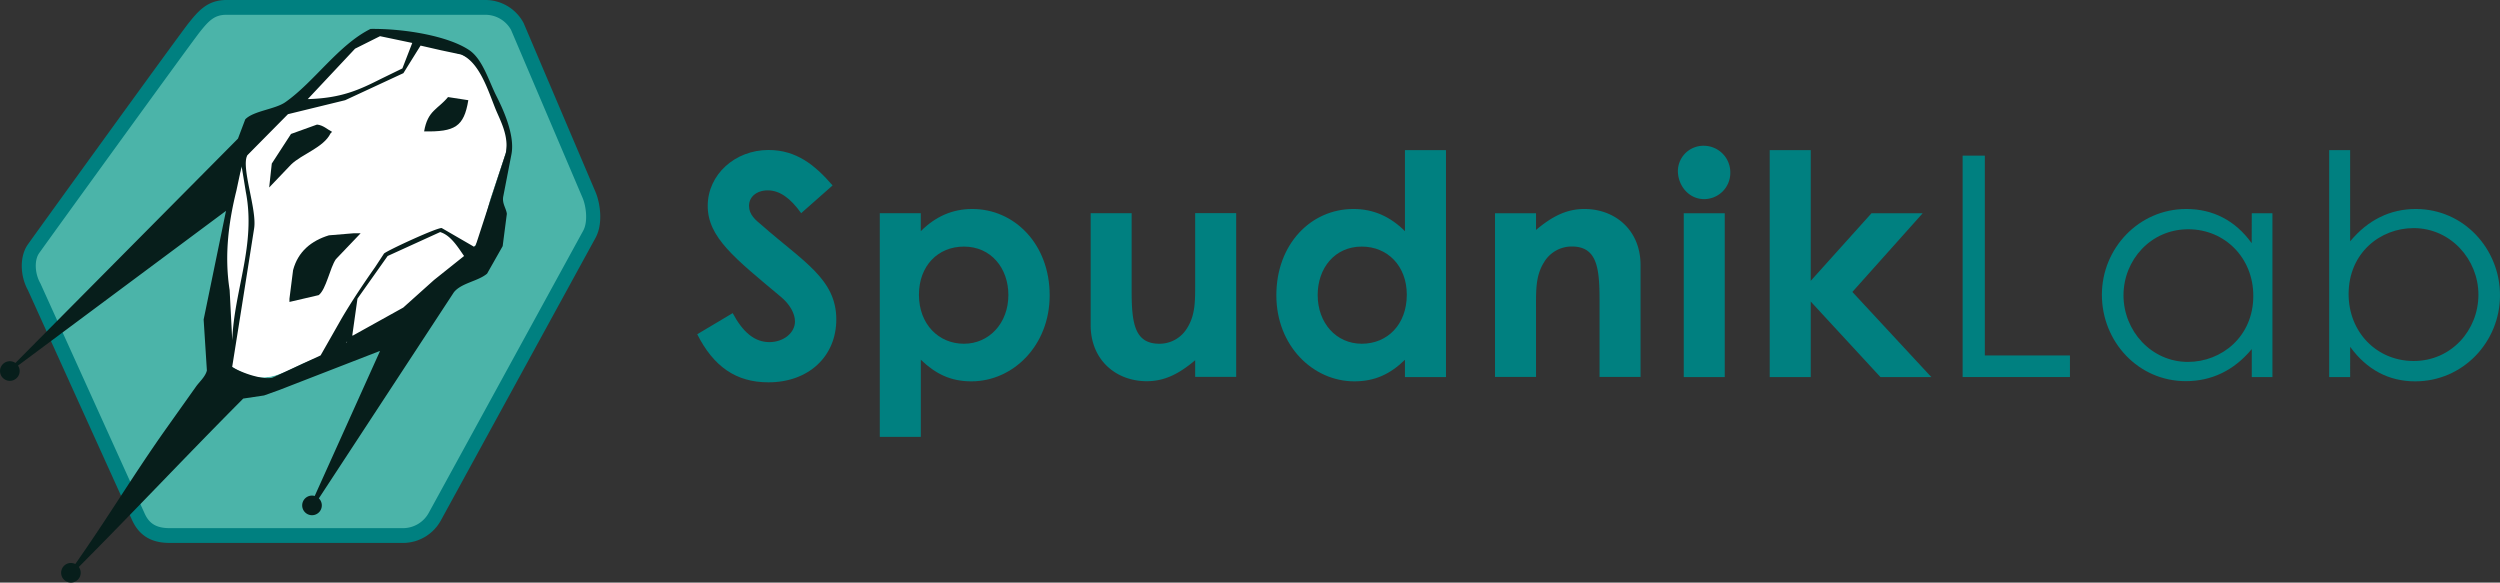 <svg id="Layer_1" data-name="Layer 1" xmlns="http://www.w3.org/2000/svg" xmlns:xlink="http://www.w3.org/1999/xlink" viewBox="0 0 894.21 208.39"><rect x="0" y="0" width="894.21" height="208.39" fill="#333333" stroke="none"/><defs><style>.cls-1,.cls-2{fill:teal;}.cls-2,.cls-3,.cls-4,.cls-5,.cls-6{fill-rule:evenodd;}.cls-3{fill:#4bb4a9;}.cls-4{fill:url(#linear-gradient);}.cls-5{fill:#fff;}.cls-6{fill:#071e1b;}</style><linearGradient id="linear-gradient" x1="76.93" y1="-232.65" x2="178.32" y2="-157.24" gradientTransform="matrix(1, 0, 0, -1, 0, -125.54)" gradientUnits="userSpaceOnUse"><stop offset="0" stop-color="#fff"/><stop offset="1"/></linearGradient></defs><path class="cls-1" d="M262.07,112c3.64,6.83,7.83,10.37,13.13,10.37,5.07,0,9.15-3.31,9.15-7.4,0-2.86-1.87-6.17-5.07-8.82C262.84,92.4,253.14,84.9,253.14,73.65s9.81-20,21.72-20c10,0,16.66,5.4,22.94,12.68l-11.24,9.92c-3.76-5.29-7.62-8.16-11.92-8.16-4,0-6.73,2.32-6.73,5.52s2.32,5.07,4.64,7c14.78,13,26.58,19.2,26.58,33.64,0,13.24-9.93,22.5-24.27,22.5-11.58,0-19.63-5.62-25.47-17.2Z"/><path class="cls-1" d="M329.35,82.69c5.3-5.29,11.37-7.94,18.42-7.94,15.11,0,27.68,12.57,27.68,30.88,0,18-13.12,30.77-28,30.77-7.39,0-12.79-2.65-18.09-7.72v27.57H314.69v-80h14.66Zm-.66,22.72c0,10.59,7.06,17.54,16.1,17.54s15.89-7.39,15.89-17.43c0-9.59-6.18-17.32-15.89-17.32C335.42,88.2,328.69,95.15,328.69,105.41Z"/><path class="cls-1" d="M502.53,128.68c-5.19,5.07-10.7,7.72-18.09,7.72-14.89,0-27.91-12.79-27.91-30.77,0-18.31,12.36-30.88,27.58-30.88,7.06,0,13.12,2.65,18.42,7.94v-29H517.2v81.17H502.53Zm-31.22-23.16c0,10,6.62,17.43,15.77,17.43s16.11-6.84,16.11-17.54c0-10.26-6.84-17.21-16.11-17.21C477.38,88.2,471.31,95.93,471.31,105.52Z"/><path class="cls-1" d="M549.41,82.25c5.62-4.74,10.81-7.5,17.32-7.5,10.91,0,20.07,7.5,20.07,20.07v40H572.13V107.17c0-11.58-1-19-9.93-19a11.49,11.49,0,0,0-9.92,5.63c-3,4.74-2.87,10-2.87,16.1v24.93H534.74V76.29h14.67Z"/><path class="cls-1" d="M618.9,61.84a9.37,9.37,0,0,1-9.38,9.38c-5.4,0-9.37-4.74-9.37-10.15a9.13,9.13,0,0,1,9.37-8.93A9.51,9.51,0,0,1,618.9,61.84ZM602.25,76.29h14.66v58.57H602.25Z"/><path class="cls-1" d="M633,53.69h14.67v46.76l21.72-24.16h18.31l-25.14,28.13,28.23,30.44h-18.2l-24.92-27v27H633Z"/><path class="cls-1" d="M702,55.67h7.94v71.47h30.44v7.72H702Z"/><path class="cls-1" d="M805.42,76.29h7.39v58.57h-7.39v-10c-6.4,7.72-14.45,11.47-23.61,11.47-17.09,0-30-14.23-30-30.88S765.05,74.75,782,74.75c9.49,0,17.54,4.08,23.39,12.24Zm-45.88,29.34c0,12.68,9.92,23.82,23.05,23.82,12,0,23.38-9,23.38-23.6C806,92.28,795.82,82,782.7,82,769.24,82,759.54,93.06,759.54,105.63Z"/><path class="cls-1" d="M840.61,134.86h-7.5V53.69h7.5V86.33C847,78.61,855,74.75,864.1,74.75c17.1,0,30.11,14.23,30.11,30.88S881,136.4,863.88,136.4c-9.48,0-17.32-4.19-23.27-12.35Zm45.88-29.45c0-12.68-10-23.82-23.16-23.82-12,0-23.27,8.93-23.27,23.6,0,13.57,10,23.93,23.27,23.93C876.9,129.12,886.49,118,886.49,105.41Z"/><path class="cls-1" d="M427.49,128.85c-5.62,4.74-10.8,7.5-17.31,7.5-10.92,0-20.07-7.5-20.07-20.08v-40h14.66v27.68c0,11.58,1,19,9.93,19a11.51,11.51,0,0,0,9.93-5.62c3-4.74,2.86-10,2.86-16.11V76.24h14.67V134.8H427.49Z"/><path class="cls-2" d="M173.75,0H81C74.28,0,71,3.83,67.49,8.22S13.1,83,10,87.38s-2.8,11.35,0,16.44c0,0,34.3,75.73,37.22,82.16s7.95,8.22,13.54,8.22h83.49A15.49,15.49,0,0,0,157.77,186L213,85.1c2.8-5.09,1.68-12.5,0-16.44L187.28,8.22A15.49,15.49,0,0,0,173.75,0Z"/><path class="cls-3" d="M60.75,188.91c-4.71,0-7.32-1.51-9-5.21-2.89-6.36-36.88-81.4-37.22-82.16l-.09-.18-.1-.19C12.42,97.66,12.27,93,14,90.55c3-4.26,53.94-74.62,57.35-78.95S76.78,5.29,81,5.29h92.72a10.54,10.54,0,0,1,9.06,5.37l25.62,60.16c1.17,2.74,2,8.33.24,11.63L153.41,183.34a10.52,10.52,0,0,1-9.17,5.57Z"/><path id="spud_blob" data-name="spud blob" class="cls-4" d="M111.53,31c-14.85,15-18,18.67-23.06,24.36-3,4.73-6.16,19.85-7.26,26.41-2.66,16.74-.48,32.24,1.86,49.47,10.71,6.44,15.27,3.5,24.92-1.12l6.51-2.78c33.09-14.12,57.28-37.76,55.05-39.06C172,86.08,174.29,74.8,175.5,71l5.58-16.74c1.3-6.56-2.05-12.29-3.72-16.37C174.54,31,172,22.17,165.09,19.45c-25.17-7.15-31-9.74-36.64-4.83"/><path id="spudblob_fill" data-name="spudblob fill" class="cls-5" d="M111.53,31c-14.85,15-18,18.67-23.06,24.36-3,4.73-6.16,19.85-7.26,26.41-2.66,16.74-.48,32.24,1.86,49.47,10.71,6.44,15.27,3.5,24.92-1.12l6.51-2.78c33.09-14.12,57.28-37.76,55.05-39.06C172,86.08,174.29,74.8,175.5,71l5.58-16.74c1.3-6.56-2.05-12.29-3.72-16.37C174.54,31,172,22.17,165.09,19.45c-25.17-7.15-31-9.74-36.64-4.83"/><path class="cls-6" d="M182.94,55.16c1.34-7-3.22-16.55-5.39-20.83-2.71-5.34-4.9-13.11-9.67-16.37-7.38-5-22.82-7.75-35.34-7.62-11.5,5.71-20.16,19-30.5,26.22-3.61,2.54-11.43,3.09-14.32,6.14l-2.6,6.88L5.51,129.83l.12.08a3.51,3.51,0,1,0,1.4,2.8,3.5,3.5,0,0,0-.59-1.94h0l74.4-55.35-8,38.87L74,132.52c-.53,2.22-2.7,4.07-3.9,5.77L59.27,153.54C47.38,170.36,38.72,185,26.93,201.74a3.46,3.46,0,0,0-1.57-.37,3.5,3.5,0,1,0,2.83,1.43C48.76,182.11,66.28,163.39,87,142.56l7.44-1.11,5.21-1.86,36.07-14h.19l-23.34,51.81a3.51,3.51,0,1,0,1.48.86l48.27-73.68c2.61-3.37,8.63-3.94,11.9-6.7l5.58-9.85q.74-5.77,1.49-11.53c-.2-1.94-1.73-3.65-1.3-6.14ZM127,17.41l8.93-4.47,11.53,2.42-3.53,9.11-7.63,3.72c-7.91,4-14.24,6.92-26.22,7.26ZM84.56,68.18l1.86-8.74c.5,3,1,6.07,1.49,9.11,3.73,19-4.16,35.11-4.84,53.19l-.93-18C80.1,90.82,82,78.48,84.56,68.18Zm39.24,54.49.19-.38h.18Zm31.43-22.51-11,9.86-18,10H126l1.86-13.2,10.79-15.25,18.78-8.56c3.84,1.13,6.48,5.6,8.56,8.56Zm14.88-12.27-.56.37L158,81.57c-1.57-.24-19.23,7.89-20.64,9.11l-3.16,4.83c-4.13,5.87-8.14,11.86-11.91,18.23l-7.62,13.39-17.3,8c-4.2.8-12.08-2.3-14.32-3.91Q87,106.49,90.89,81.75C92,75,86.13,59.86,88.47,55.53L103,40.84l20.46-5,20.83-9.67q3.06-4.93,6.14-9.86L157.83,18l7.07,1.49c6.54,2.7,9.63,12.72,12.28,19.34,1.6,4,5,9.78,3.72,16Q175.5,71.33,170.11,87.89Z"/><path class="cls-6" d="M151.7,47c11,.19,14.25-1.65,15.81-11.16l-7.26-1.12C156.57,39.19,153,39.43,151.7,47Z"/><path class="cls-6" d="M117.66,84.17c-6.3,1.93-11.07,5.79-12.83,12.46q-.64,5.12-1.3,10.23V108L114,105.56c2.68-2.1,4-9.73,6.13-12.84L129,83.43h-2.42Z"/><path class="cls-6" d="M118.22,47.72l.56-.56c-1.7-.88-3.19-2.4-5.39-2.6l-9.3,3.35-6.88,10.6-.93,8.55,7.81-8.18C108,55.08,115.75,52.78,118.22,47.72Z"/></svg>